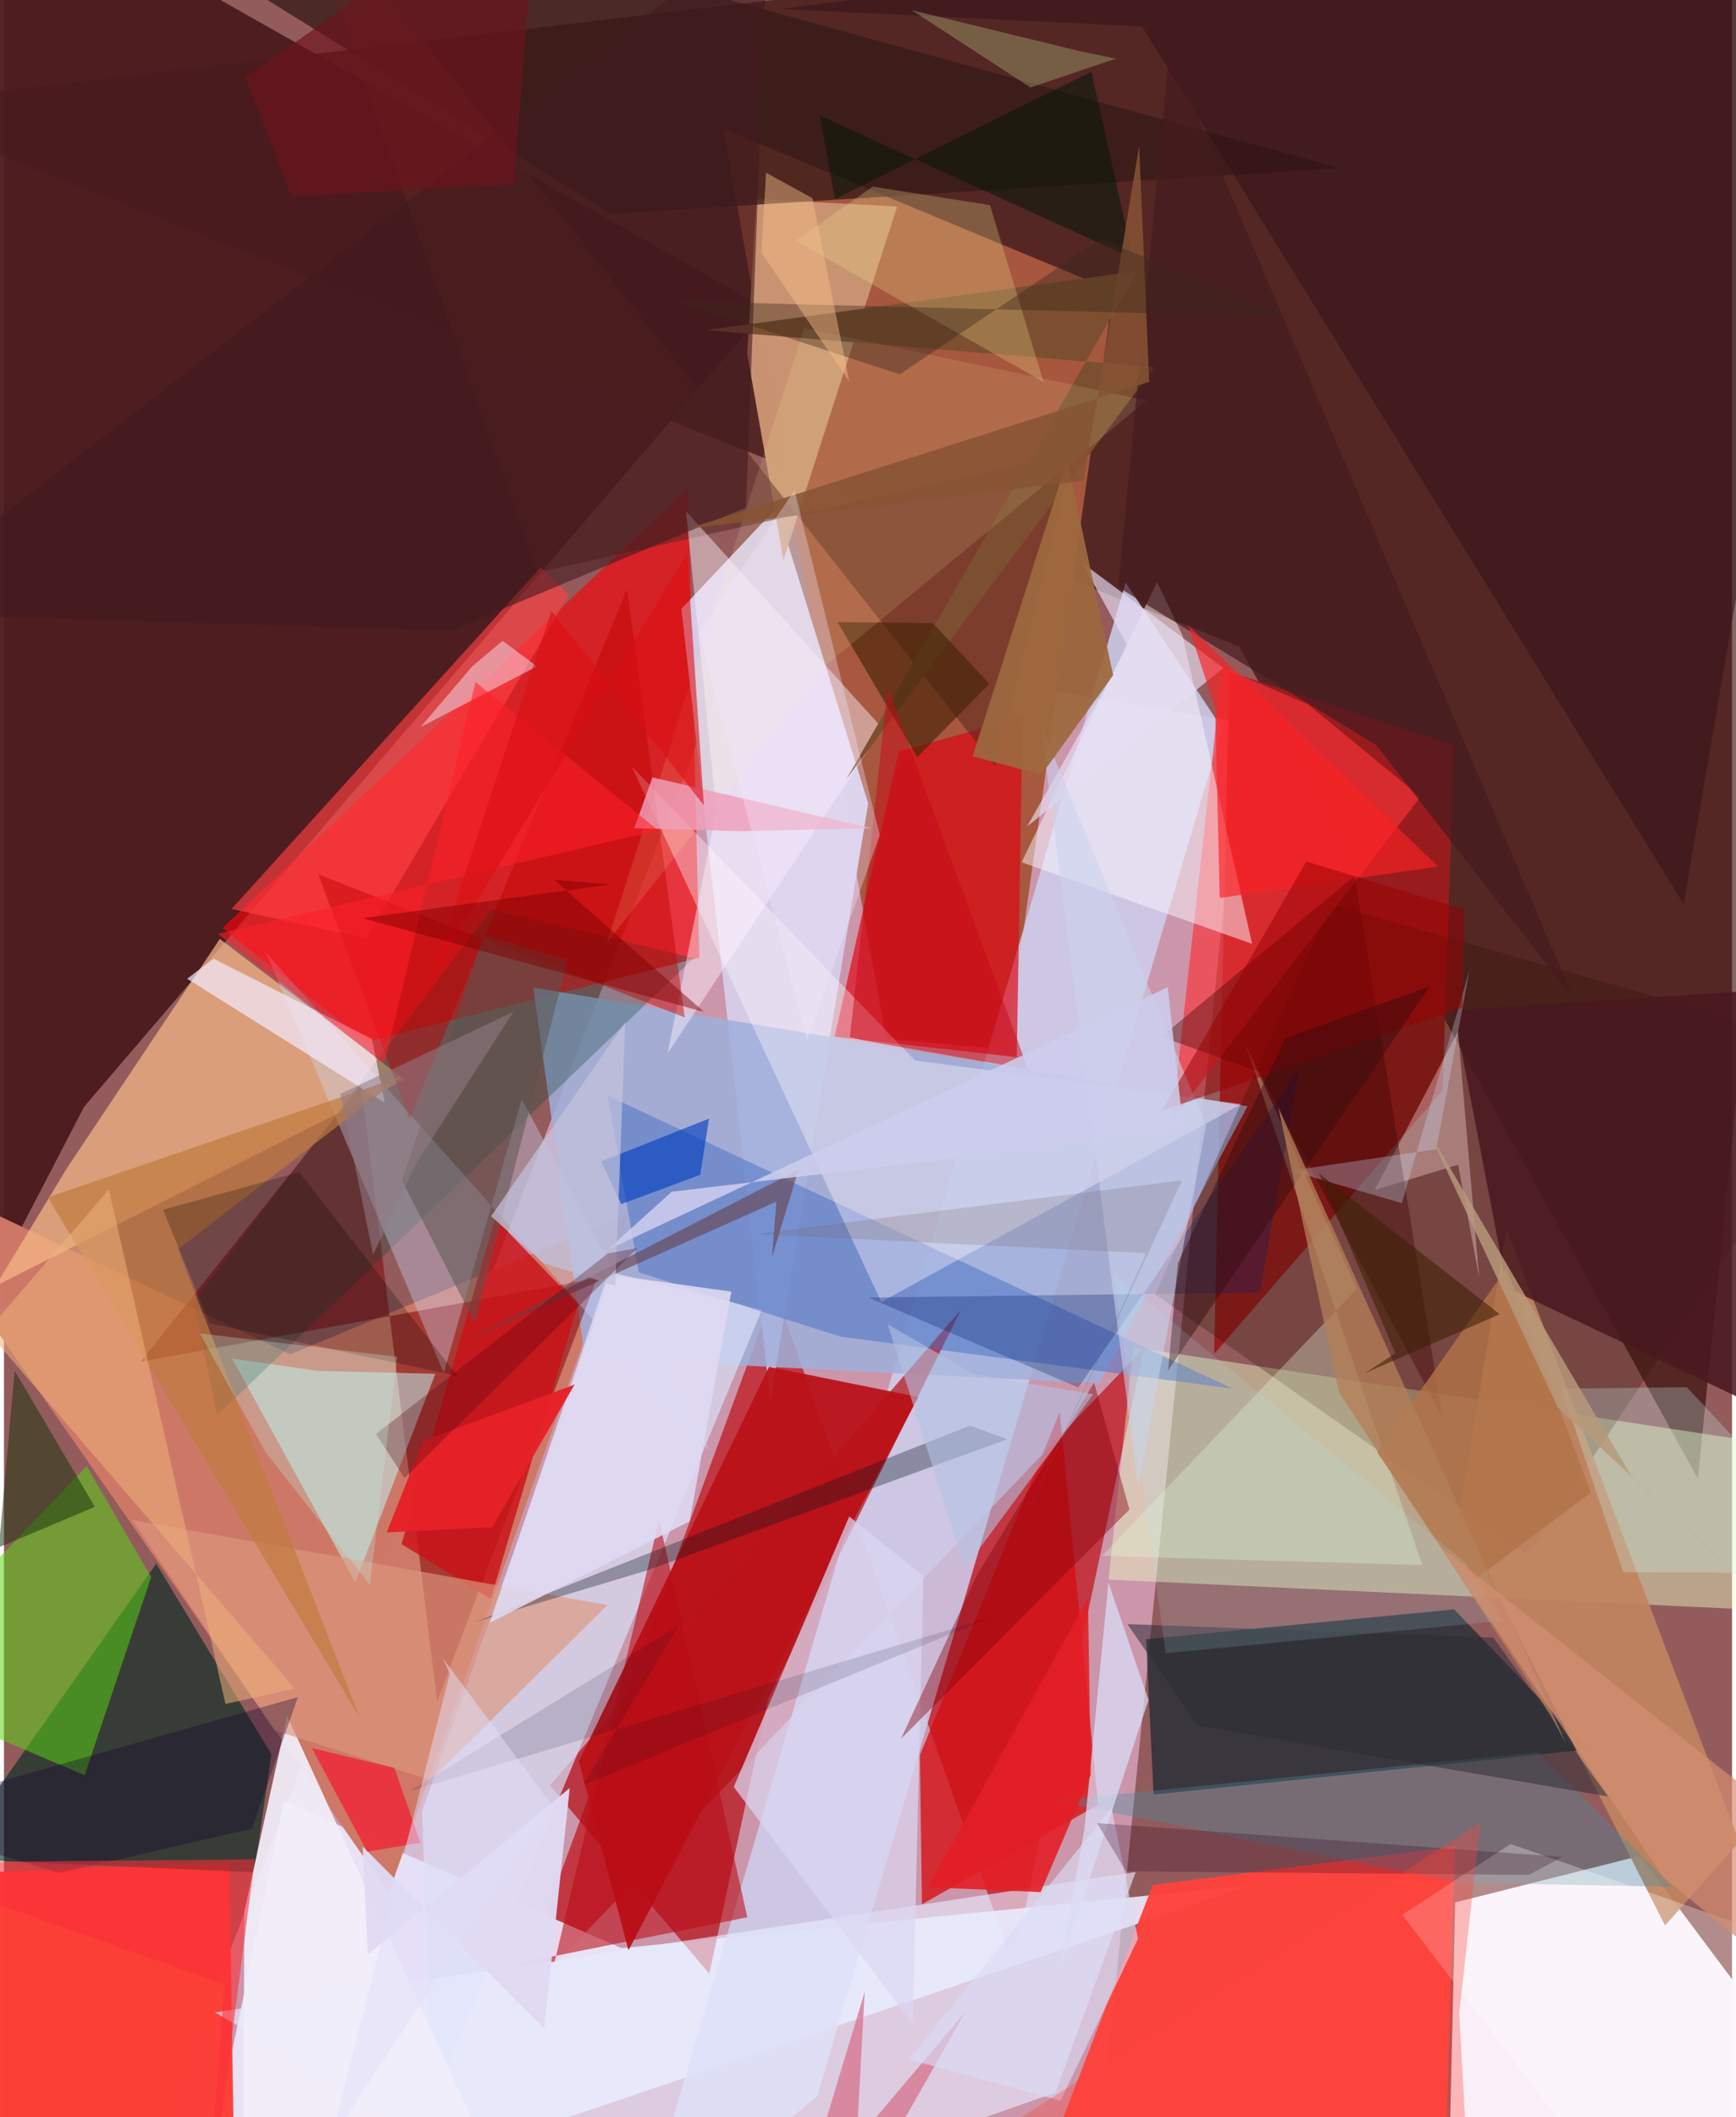 <svg xmlns="http://www.w3.org/2000/svg" width="228" height="278" viewBox="0 0 836 1024"><path fill="#935b5c" d="M0 0h836v1024H0z"/><path fill="#e1adc8" fill-opacity=".725" d="M354.458 309.6L66.225 1054.948 525.166 1086l73.697-736.641z"/><path fill="#2b0501" fill-opacity=".604" d="M819.47 715.177L898-62-62 51.1l659.498 261.517z"/><path fill="#4a1b1e" fill-opacity=".953" d="M368.892 149.367L-4.912-62-62 729.566 38.794 535.27z"/><path fill="#fdf3fc" fill-opacity=".973" d="M878.92 1014.668l-87.518-117.04-89.339 22.512-3.79 165.86z"/><path fill="#c23742" fill-opacity=".996" d="M244.774 972.936l128.168-349.23L488.197 950.73l63.31-298.707z"/><path fill="#a7583f" fill-opacity=".996" d="M426.688 502.355L348.074 62.307l188.681 78.345-51.67 367.04z"/><path fill="#edeafe" fill-opacity=".894" d="M135.51 871.244L90.844 1086l512.14-174.115-304.234 30.346z"/><path fill="#f4060d" fill-opacity=".675" d="M331.034 235.958l5.363 227.255-161.177 40.725-69.437-55.089z"/><path fill="#cdd0ee" fill-opacity=".851" d="M305.565 1086l87.771-72.01 196.117-661.534-46.812-70.658z"/><path fill="#cd7867" fill-opacity=".992" d="M138.508 655.039l163.686-67.957-116.031 328.484L-62 559.761z"/><path fill="#d6cbe5" fill-opacity=".988" d="M418.098 388.575l-47.334 288.863-43.036-382.958 46.095-48.963z"/><path fill="#fe433d" fill-opacity=".965" d="M555.721 911.704l-48.812 127.009 189.84 31.35 5.15-176.997z"/><path fill="#eeffc6" fill-opacity=".439" d="M842.002 778.326l-307.643-14.32 11.975-112.414L898 704.955z"/><path fill="#981d1f" fill-opacity=".992" d="M695.992 527.365l5.534-167.009-108.708-35.361-7.36 329.82z"/><path fill="#fd3e36" fill-opacity=".984" d="M-5.576 1076.367L111.948 1086l-2.92-185.007L-62 907.686z"/><path fill="#9fafda" fill-opacity=".855" d="M529.793 669.09l71.827-134.04-345.57-57.396 24.98 178.975z"/><path fill="#b4090f" fill-opacity=".678" d="M462.942 633.52l-198.84 230.084 77.135 91.047 28.403-132.949z"/><path fill="#142730" fill-opacity=".698" d="M766.495 846.119l-210.352 21.87-3.608-75.179 149.03-14.401z"/><path fill="#002920" fill-opacity=".616" d="M-26.755 898.99L73.643 756.291l55.723 92.19-8.228 57.129z"/><path fill="#f6b987" fill-opacity=".714" d="M30.285 565.267l74.141-111.14 89.436 68.076L-3.985 621.91z"/><path fill="#7e0006" fill-opacity=".514" d="M66.16 658.589l106.626-133.963 36.76 298.306 77.349-204.71z"/><path fill="#d8def6" fill-opacity=".71" d="M206.544 1018.826l-4.216-142.917 92.013-260.456 72.32 18.041z"/><path fill="#310e00" fill-opacity=".286" d="M641.839 437.336L898 510.164l-160.8 242.09-180.247-126.213z"/><path fill="#e00513" fill-opacity=".667" d="M492.774 346.79l-59.927 16.72-30.963 137.866 88.1 9.967z"/><path fill="#d40f15" fill-opacity=".78" d="M529.3 872.906l-18.526-190.039-67.65 166.057.98 72.094z"/><path fill="#ca9472" fill-opacity=".98" d="M359.591 171.142l17.5 99.792 54.992-171.06-68.037-3.575z"/><path fill="#ba1218" fill-opacity=".937" d="M278.146 851.93l23.968 91.383L442.34 675.676l-72.242-14.582z"/><path fill="#f83238" fill-opacity=".659" d="M685.276 385.412l-54.434-44.743-41.389-17.81-24.402 218.89z"/><path fill="#c18460" fill-opacity=".922" d="M803.597 931.302l35.956-40.457-112.625-296.287-23.232 139.508z"/><path fill="#e7eaff" fill-opacity=".639" d="M508.697 1012.14l38.811-106.73-445.424 67.925L296.962 1086z"/><path fill="#c0fdfe" fill-opacity=".502" d="M208.688 664.448l-56.913-1.405-41.401-5.988 59.59 108.334z"/><path fill="#371a18" fill-opacity=".773" d="M646.15 81.372l-352.51 22.014L27.869-62h98.758z"/><path fill="#446dc3" fill-opacity=".486" d="M307.09 615.384l-15-85.503 302.383 141.773-189.876-25.164z"/><path fill="#59d315" fill-opacity=".529" d="M71.217 762.74l-32.168 95.83L-62 815.746 40.018 709.11z"/><path fill="#fff7ff" fill-opacity=".376" d="M440.693 512.886L303.788 370.85l120.615 258.875 174.198-95.685z"/><path fill="#0f3f38" fill-opacity=".302" d="M333.735 463.373l-230.6 221.203-11.387-54.74 144.044-190.014z"/><path fill="#dbd7f2" fill-opacity=".722" d="M439.648 978.972l5.166-216.71-35.907-28.806-55.85 130.841z"/><path fill="#5b291f" fill-opacity=".557" d="M479.569 370.679l37.562-151.593-259.049 57.824L138.496-62z"/><path fill="#fcfaff" fill-opacity=".486" d="M492.297 417.043l111.524 39.463-33.66-149.13-12.35-25.796z"/><path fill="#cddfff" fill-opacity=".341" d="M212.761 664.057L126.88 460.9l214.534 240.708-90.927-170.009z"/><path fill="#cb1118" fill-opacity=".816" d="M277.67 631.023l-42.15 142.302-43.194-26.502 45.227-157.543z"/><path fill="#e5fdd9" fill-opacity=".325" d="M600.5 504.816l53.977 118.54L531.25 752.5l154.866 4.482z"/><path fill="#301219" fill-opacity=".541" d="M898-62l-85.413 499.306-262.05-424.53-174.835-8.449z"/><path fill="#f2effa" fill-opacity=".929" d="M137.02 829.951l-20.73 94.536-.59 138.638 137.246 19.763z"/><path fill="#ff3e42" fill-opacity=".659" d="M175.217 453.874l-65.094-14.249L259.637 274.46l13.695 13.203z"/><path fill="#ba0c16" fill-opacity=".58" d="M316.917 735.095l-50.472 213.704-25.045 2.282 118.209-23.774z"/><path fill="#db987e" fill-opacity=".655" d="M291.99 776.296L62.054 735.144l68.812 101.73 75.521 24.11z"/><path fill="#f4ebfe" fill-opacity=".698" d="M101.387 463.672l-12.774 9.713 95.598 59.977-6.201-30.868z"/><path fill="#481920" fill-opacity=".863" d="M701.317 488.605L898 475.774V703.75l-170.93-80.973z"/><path fill="#fff3ff" fill-opacity=".443" d="M344.635 392.388L321.05 509.503l104.02-157.2-95.145-105.042z"/><path fill="#468ea1" fill-opacity=".349" d="M742.184 847.496l64.947 65.032-103.99-1.893-195.044-39.753z"/><path fill="#7b4f30" d="M339.498 159.683l208.955-28.562-141.071 246.005L556.589 177.6z"/><path fill="#ffdfdb" fill-opacity=".361" d="M713.702 618.166L703.43 498.869l-40.331 76.705 40.374-12.236z"/><path fill="#3d0000" fill-opacity=".373" d="M695.919 685.646l-88.413-167.153-47.621-17.024 93.577-77.9z"/><path fill="#bf0001" fill-opacity=".455" d="M329.334 492.102l-27.889-207.26-105.204 256.363-44.132-118.251z"/><path fill="#c17a3e" fill-opacity=".694" d="M84.238 604.265l108.285-83.702L21.21 579.098l150.752 251.43z"/><path fill="#f0d988" fill-opacity=".286" d="M420.303 90.254l-37.311 26.162 119.899 68.328-25.863-85.536z"/><path fill="#001e6a" fill-opacity=".29" d="M607.538 625.137l-189.396 2.45L519.7 671.09l106.823-153.996z"/><path fill="#cafff9" fill-opacity=".259" d="M783.37 760.411l114.63.559-83.865-90.027-60.584.693z"/><path fill="#05151d" fill-opacity=".329" d="M485.341 696.094l-174.293 63.475-82.702 24.854 238.964-94.904z"/><path fill="#e6def4" fill-opacity=".663" d="M495.002 399.722l48.937-86.736-22.306-40.771 68.288 50.879z"/><path fill="#18330c" fill-opacity=".518" d="M5.189 663.01l38.794 65.801L-62 773.481l41.518 176.62z"/><path fill="#d67a93" fill-opacity=".812" d="M465.174 972.986l-54.43 95.737 5.638-105.282-31.36 104.094z"/><path fill="#452307" fill-opacity=".631" d="M476.714 330.746l-34.893 35.486-38.567-65.34 46.076.487z"/><path fill="#f8f0ff" fill-opacity=".455" d="M201.588 351.647l56.275-29.363L241.2 309.95l-14.75 12.42z"/><path fill="#dbe1fb" fill-opacity=".706" d="M553.697 822.266l-19.362-56.78-11.66 119.27-12.112 68.49z"/><path fill="#88000a" fill-opacity=".424" d="M544.473 730.122L433.997 840.94l36.67-79.031 56.719-93.223z"/><path fill="#ffffb0" fill-opacity=".122" d="M291.75 455.853L399.114 320.52 552.75 193.682l-165.633-34.908z"/><path fill="#023ebf" fill-opacity=".624" d="M288.93 561.759l52.162-20.728-4.255 27.18-38.199 14.203z"/><path fill="#e1daf3" fill-opacity=".969" d="M173.51 893.079l87.878 87.993 12.323-116.29-97.673 80.572z"/><path fill="#451b1f" fill-opacity=".698" d="M664.074 360.55l95.47 123.005L563.78 24.332l-24.712 259.72z"/><path fill="#eeb179" fill-opacity=".537" d="M50.774 575.294l56.376 248.855 33.525-7.438L-8.183 643.832z"/><path fill="#ff0120" fill-opacity=".557" d="M201.474 891.247l-25.734 4.366-26.783-50.1 39.926 9.56z"/><path fill="#cbd3ed" fill-opacity=".565" d="M501.55 350.531l75.113 182.117 4.894 11.602-32.934 175.092z"/><path fill="#e31f26" fill-opacity=".898" d="M524.429 772.929l-77.44 139.844 54.527 2.374 24.22-56.67z"/><path fill="#421a1f" fill-opacity=".592" d="M358.984 245.44l-142.932 59.657L-62 296.522 369.64-37.876z"/><path fill="#b17248" fill-opacity=".824" d="M707.797 766.85l-43.504-64.505 62.523-88.813 40.913 108.366z"/><path fill="#fa2023" fill-opacity=".655" d="M693.748 419.123L572.805 302.299l13.129 40.242 2.223 91.78z"/><path fill="#fff" fill-opacity=".29" d="M676.397 926.087l52.484-34.218 165.377 57.754L798.664 1086z"/><path fill="#9d693f" fill-opacity=".929" d="M468.631 365.766l33.31 8.98 34.654-48.19-22.219-104.049z"/><path fill="#cae3fe" fill-opacity=".298" d="M692.925 555.8l16.13-86.88-32.792 112.987L622.4 566.26z"/><path fill="#b4c2e2" fill-opacity=".584" d="M526.958 674.36l-62.107 84.228-37.283-118.044 41.772 24.152z"/><path fill="#060200" fill-opacity=".235" d="M99.512 640.05l119.79 25.403-76.432-98.566-65.94 18.242z"/><path fill="#c80914" fill-opacity=".498" d="M416.03 503.248l79.45 14.003-67.939-184.99-18.266 169.352z"/><path fill="#dfdaf2" fill-opacity=".89" d="M331.694 735.82l20.203-111.09-59.565-8.366-57.24 168.456z"/><path fill="#efa0ba" fill-opacity=".827" d="M304.917 400.566l51.371 1.437 63.14-1.442L313.725 376z"/><path fill="#5b534f" fill-opacity=".51" d="M227.855 640.065l-35.285-69.07 39.6-118.52 40.461 11.78z"/><path fill="#dadbf4" fill-opacity=".647" d="M535.822 874.417l12.8 63.318-37.477 78.306-73.362-19.988z"/><path fill="#980000" fill-opacity=".51" d="M705.521 487.444l1.046-47.498-76.51-23.274-69.737 120.462z"/><path fill="#031708" fill-opacity=".529" d="M546.19 125.04l-20.123-90.394-124.033 61.613-7.392-40.384z"/><path fill="#653d47" fill-opacity=".588" d="M223.77 648.28l149.89-67.084-2.112 26.876 12.825-42.312z"/><path fill="#ff2028" fill-opacity=".557" d="M183.994 514.604l44.135-184.761 88.28 71.687-212.976 50.145z"/><path fill="#dbfda2" fill-opacity=".259" d="M537.827 28.382L496.6 42.302l-57.433-37.38 80.262 19.588z"/><path fill="#db0e13" fill-opacity=".592" d="M206.567 472.666l123.886-204.82 8.16 121.696-73.747-94.11z"/><path fill="#350b26" fill-opacity=".275" d="M528.836 881.753l225.127 16.36-16.236 8.713-194.946-1.718z"/><path fill="#cdcded" fill-opacity=".878" d="M323.063 576.39l247.593-29.35-7.648-69.546L291.9 604.57z"/><path fill="#e52228" fill-opacity=".984" d="M202.654 696.95l73.388-27.277-39.82 68.973-51.043 2.556z"/><path fill="#2e2e35" fill-opacity=".537" d="M577.332 834.675L776 868.91l-55.514-76.881-176.993-6.484z"/><path fill="#340c0f" fill-opacity=".459" d="M563.2 662.81l126.665-185.79-69.984 25.047-51.978 108.811z"/><path fill="#b47f57" fill-opacity=".765" d="M645.768 673.31l102.48 156.421 7.367 13.35-139.106-307.437z"/><path fill="#875434" fill-opacity=".839" d="M522.378 232.465l-191.583 23.218 223.27-70.97-4.89-114.101z"/><path fill="#c1c1db" fill-opacity=".729" d="M235.683 588.281l64.892-93.867-4.815 127.58-34.907-11.2z"/><path fill="#6c141d" fill-opacity=".675" d="M116.754 37.331l22.518 57.511 107.297-5.64L258.705-62z"/><path fill="#39271a" fill-opacity=".388" d="M325.027 145.653l296.84 7.585-91.397-37.68-97.052 65.513z"/><path fill="#0f0030" fill-opacity=".325" d="M26.567 905.937L-62 878.639l204.198-57.811-22.173 63.673z"/><path fill="#040822" fill-opacity=".133" d="M279.913 863.584l46.57-77.354-130.23 80.092 281.594-84.198z"/><path fill="#aaecf8" fill-opacity=".145" d="M724.541 783.96l-17.52-28.187L536.78 615.937 562.002 799.6z"/><path fill="#f9be89" fill-opacity=".451" d="M408.97 184.57L391.1 95.876l-22.394-12.334-2.333 38.62z"/><path fill="#f2e8ff" fill-opacity=".337" d="M423.682 403.914l-35.043 99.147-52.669-197.402 46.482-68.5z"/><path fill="#3d1e03" fill-opacity=".565" d="M723.593 635.621l-87.499-68.175 37.048 87.065-14.742 9.652z"/><path fill="#d48e71" fill-opacity=".698" d="M802.86 908.068l-107.647-159.71L898 908.62v77.138z"/><path fill="#fa2e38" fill-opacity=".576" d="M-59.412 901.006l180.735-1.716L97.233 1086l9.451-126.26z"/><path fill="#50000a" fill-opacity=".302" d="M306.55 603.634l-14.333 2.581-112.29 87.375 13.853 21.268z"/><path fill="#c0ebda" fill-opacity=".298" d="M176.991 766.563l-50.439-64.224-31.86-57.44 95.534 11.342z"/><path fill="#756061" fill-opacity=".212" d="M552.652 606.157l-189.208-9.284 206.482-25.978-92.48 199.032z"/><path fill="#7e0000" fill-opacity=".471" d="M338.661 489.445l-72.472-63.926 27.362 2.242-120.049 16.325z"/><path fill="#917a82" fill-opacity=".569" d="M246.46 489.368l-83.726 39.733 15.846 77.718 21.365-44.997z"/><path fill="#e1ddf9" fill-opacity=".506" d="M265.252 873.339l-106.956 161.39 57.4-225.225-3.452-7.595z"/><path fill="#ff443a" fill-opacity=".333" d="M704.008 973.773l10.214-92.187L395.602 1086l313.836-14.592z"/><path fill="#b7997a" fill-opacity=".835" d="M688.94 546.802l62.813 134.047L898 817.457 787.23 713.841z"/></svg>